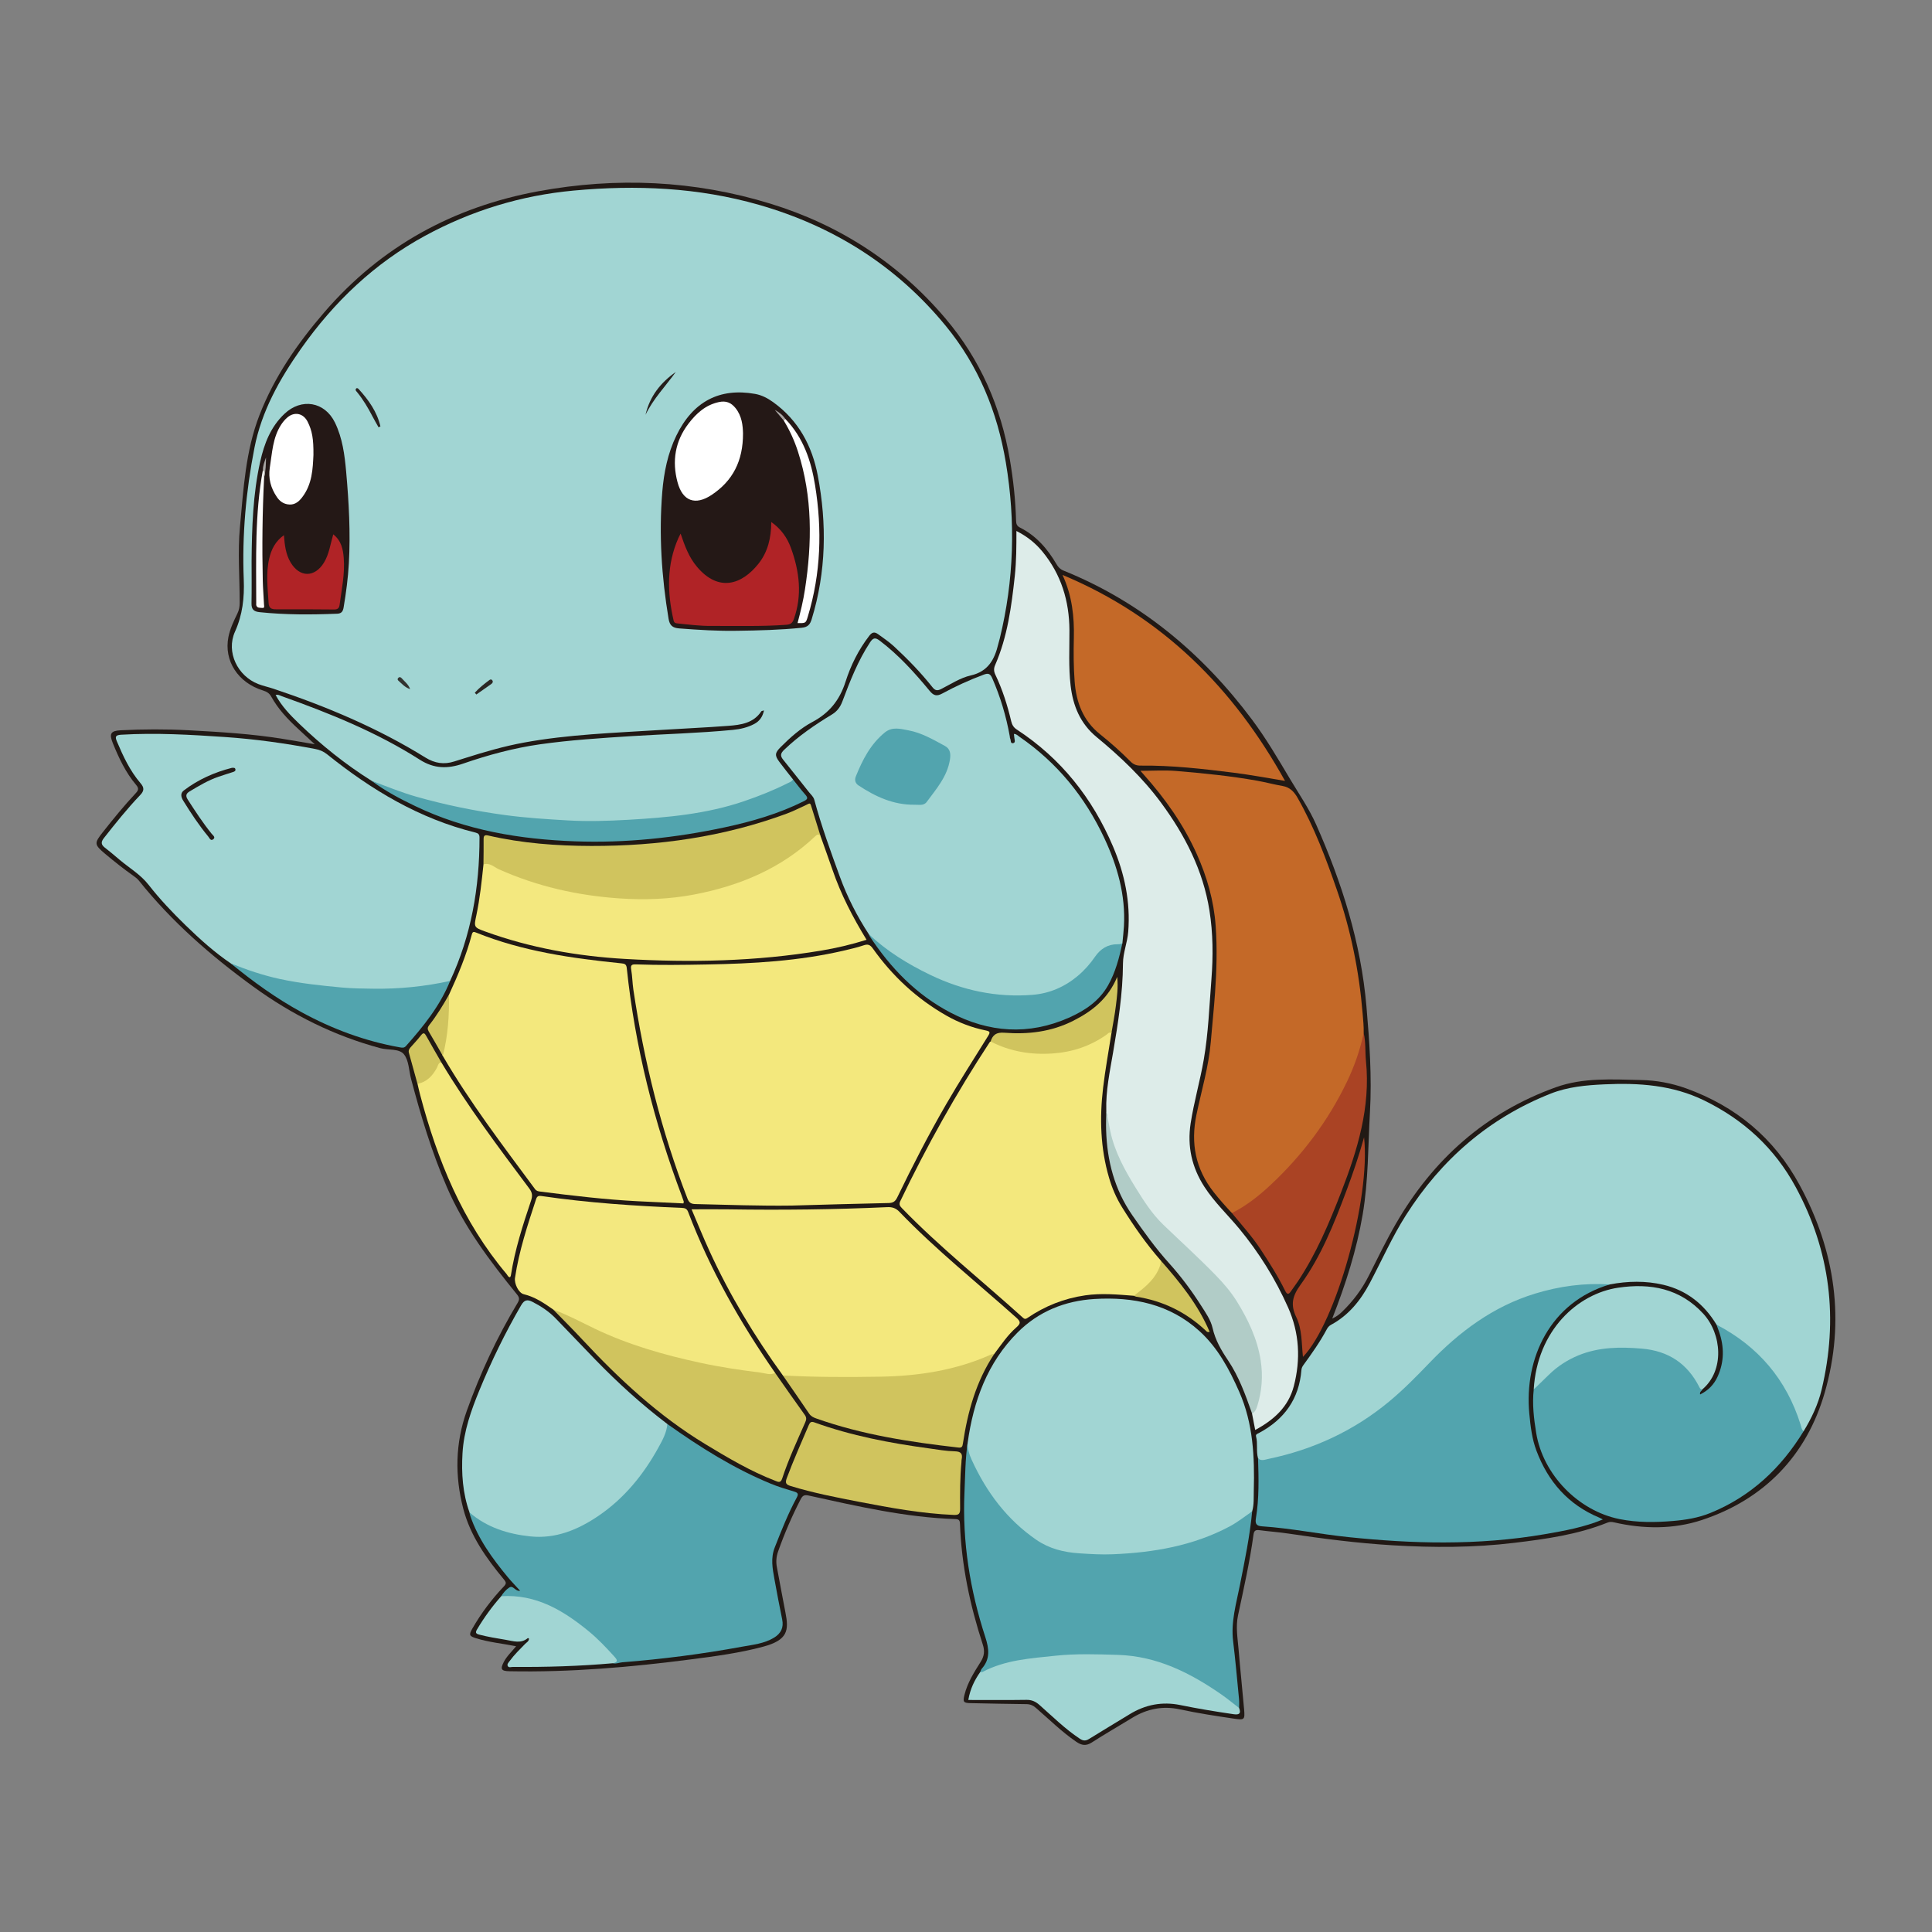 <?xml version="1.0" encoding="utf-8"?>
<!-- Generator: Adobe Illustrator 24.3.0, SVG Export Plug-In . SVG Version: 6.00 Build 0)  -->
<svg version="1.1" id="Layer_1" xmlns="http://www.w3.org/2000/svg" xmlns:xlink="http://www.w3.org/1999/xlink" x="0px" y="0px"
	 viewBox="0 0 720 720" style="enable-background:new 0 0 720 720;" xml:space="preserve">
<rect x="0" y="0" width="720" height="720" fill="#808080" stroke="none"/>
<style type="text/css">
	.st0{fill-rule:evenodd;clip-rule:evenodd;fill:#211915;}
	.st1{fill-rule:evenodd;clip-rule:evenodd;fill:#A1D5D3;}
	.st2{fill-rule:evenodd;clip-rule:evenodd;fill:#F3E87D;}
	.st3{fill-rule:evenodd;clip-rule:evenodd;fill:#DDECE9;}
	.st4{fill-rule:evenodd;clip-rule:evenodd;fill:#C46928;}
	.st5{fill-rule:evenodd;clip-rule:evenodd;fill:#52A4AE;}
	.st6{fill-rule:evenodd;clip-rule:evenodd;fill:#F3E87F;}
	.st7{fill-rule:evenodd;clip-rule:evenodd;fill:#D0C45E;}
	.st8{fill-rule:evenodd;clip-rule:evenodd;fill:#AA4324;}
	.st9{fill-rule:evenodd;clip-rule:evenodd;fill:#B1CCC7;}
	.st10{fill-rule:evenodd;clip-rule:evenodd;fill:#241816;}
	.st11{fill-rule:evenodd;clip-rule:evenodd;fill:#261E1C;}
	.st12{fill-rule:evenodd;clip-rule:evenodd;fill:#27201E;}
	.st13{fill-rule:evenodd;clip-rule:evenodd;fill:#2C2724;}
	.st14{fill-rule:evenodd;clip-rule:evenodd;fill:#333330;}
	.st15{fill-rule:evenodd;clip-rule:evenodd;fill:#231A17;}
	.st16{fill-rule:evenodd;clip-rule:evenodd;fill:#B02326;}
	.st17{fill-rule:evenodd;clip-rule:evenodd;fill:#FFFFFF;}
	.st18{fill-rule:evenodd;clip-rule:evenodd;fill:#A8A5A3;}
	.st19{fill-rule:evenodd;clip-rule:evenodd;fill:#FCFCFB;}
</style>
<g>
	<path class="st0" d="M117.3,277.37c-2.42-2.24-4.35-4.05-6.29-5.84c-3.84-3.54-7.39-7.33-9.93-11.93
		c-0.71-1.29-1.72-1.86-3.07-2.28c-9.32-2.87-14.65-11.09-12.88-19.96c0.62-3.09,2-5.96,3.37-8.79c0.61-1.25,0.81-2.47,0.82-3.84
		c0.03-9.45-0.78-18.9,0.1-28.34c1.31-14.09,2.08-28.3,7.28-41.7c5.56-14.33,14.19-26.75,24.18-38.34
		c21.2-24.6,48.13-39.25,79.77-45.08c29.08-5.35,58.09-4.09,86.42,4.62c25.77,7.92,47.73,22.1,65.26,42.77
		c12.94,15.25,20.66,32.9,24.01,52.58c1.29,7.55,2.1,15.12,2.32,22.76c0.03,1.21,0.27,2.02,1.46,2.61
		c6.06,3.04,10.27,7.95,13.64,13.69c0.62,1.05,1.31,1.82,2.51,2.31c28.82,11.65,51.74,30.77,70.26,55.49
		c5.3,7.07,9.72,14.65,14.24,22.23c3.33,5.59,7.05,10.95,9.7,16.91c9.63,21.69,16.72,44.07,18.77,67.87
		c1.13,13.11,2.05,26.22,1.3,39.39c-0.72,12.72-0.56,25.49-2.71,38.12c-2.26,13.24-6.31,25.93-11.34,38.76
		c1.59-0.68,2.68-1.58,3.71-2.57c4.05-3.92,7.38-8.35,9.92-13.41c3.28-6.53,6.48-13.13,10.14-19.45
		c13.86-23.94,33.41-41.37,59.62-50.78c10.21-3.66,20.98-2.89,31.59-2.68c5.77,0.11,11.44,1.15,16.88,3.11
		c18.59,6.71,32.81,18.5,42.3,36c13.35,24.61,17.09,50.68,9.37,77.4c-6.74,23.34-22.44,39.76-45.82,47.48
		c-10.54,3.48-21.72,3.38-32.68,0.86c-0.88-0.2-1.62-0.25-2.48,0.1c-11.14,4.48-22.91,6.11-34.71,7.53
		c-15.06,1.83-30.18,1.82-45.3,0.92c-13.05-0.78-26.01-2.45-38.94-4.38c-3.58-0.54-7.2-0.78-10.79-1.26
		c-1.39-0.19-1.96,0.22-2.15,1.62c-1.38,10.14-3.64,20.12-5.77,30.12c-0.91,4.29-0.15,8.48,0.2,12.69
		c0.61,7.45,1.42,14.89,2.06,22.34c0.34,3.93,0.09,4.04-3.76,3.47c-6.77-0.99-13.53-2.03-20.23-3.47
		c-6.29-1.36-12.18-0.2-17.67,3.15c-5.04,3.08-10.16,6.02-15.12,9.21c-2.16,1.39-3.8,1.07-5.78-0.28c-5.43-3.71-10.07-8.33-15-12.6
		c-1.08-0.94-2.13-1.4-3.57-1.42c-6.93-0.06-13.86-0.24-20.79-0.37c-2.69-0.06-2.95-0.44-2.29-3.1c1.12-4.51,3.57-8.38,6-12.23
		c1.38-2.18,1.63-4.07,0.81-6.56c-4.76-14.57-7.91-29.47-8.48-44.83c-0.05-1.19-0.21-1.82-1.65-1.87
		c-18.59-0.6-36.62-4.79-54.67-8.76c-1.66-0.37-2.32-0.06-3.06,1.38c-3.25,6.3-6.05,12.79-8.41,19.47c-0.67,1.92-0.83,3.82-0.45,5.8
		c1.07,5.64,2.08,11.29,3.19,16.92c1.33,6.7,0.9,10.27-8.33,12.75c-8.73,2.35-17.74,3.53-26.71,4.7
		c-22.51,2.93-45.09,4.89-67.82,4.44c-3.05-0.06-3.5-0.75-2.1-3.46c1.12-2.18,2.96-3.82,4.59-5.85c-5.1-1.02-10.11-1.48-14.89-2.97
		c-2.58-0.8-2.77-1.26-1.42-3.62c3.27-5.69,7.19-10.91,11.7-15.66c0.99-1.04,1-1.51,0.09-2.61c-6.58-7.91-12.52-16.25-15.17-26.38
		c-3.2-12.26-2.98-24.47,1.3-36.48c5.01-14.03,11.29-27.48,18.96-40.26c0.82-1.37,0.61-2.08-0.3-3.2
		c-10.1-12.42-19.72-25.18-26.11-40.01c-5.61-13.02-9.7-26.56-13.31-40.26c-0.82-3.12-0.81-6.9-2.67-9.17
		c-1.8-2.19-5.81-1.47-8.81-2.27c-17.22-4.63-32.83-12.41-47.28-22.9c-15.83-11.49-30.42-24.22-42.66-39.53
		c-0.53-0.66-1.23-1.21-1.93-1.7c-3.67-2.59-7.19-5.38-10.62-8.26c-4.14-3.48-4.18-3.97-0.87-8.15c3.91-4.94,7.88-9.83,12.19-14.43
		c1.02-1.09,1.31-1.8,0.22-3.09c-3.91-4.62-6.46-10.03-8.71-15.59c-1.43-3.53-0.84-4.63,2.96-4.82c8.42-0.41,16.86-0.45,25.28,0
		c11.71,0.63,23.43,1.32,35.03,3.2C109.11,275.95,112.87,276.62,117.3,277.37z"/>
	<path class="st1" d="M138.47,290.98c-9.77-6.13-18.71-13.32-27.01-21.31c-3.3-3.18-6.48-6.44-8.74-10.66
		c0.94-0.28,1.67,0.22,2.4,0.48c17.81,6.35,35.33,13.42,51.33,23.63c5.36,3.42,10.45,3.43,16.13,1.46
		c9.38-3.24,18.96-5.83,28.79-7.22c11.23-1.58,22.55-2.3,33.86-3.02c12.65-0.8,25.33-1.11,37.95-2.34c2.76-0.27,5.44-0.89,7.91-2.2
		c1.95-1.03,3.11-2.63,3.63-5.04c-0.58,0.18-0.91,0.18-1,0.33c-2.93,4.43-7.62,5.05-12.26,5.41c-8.56,0.65-17.14,1.01-25.7,1.56
		c-16.88,1.08-33.82,1.61-50.52,4.68c-7.51,1.38-14.84,3.52-22.11,5.83c-1.27,0.41-2.55,0.79-3.82,1.2
		c-3.83,1.23-7.28,0.71-10.78-1.46c-17.75-11.01-36.87-19.03-56.62-25.64c-1.86-0.62-3.8-1.03-5.62-1.73
		c-7.77-2.98-12.12-11.97-8.72-19.52c2.85-6.34,3.54-12.69,3.27-19.46c-0.66-16.51,0.82-32.89,3.99-49.09
		c2.68-13.72,9.41-25.64,17.34-36.9c12.28-17.45,27.44-31.89,46.24-42.1c17.26-9.37,35.76-15.04,55.38-16.85
		c23.33-2.16,46.47-1.16,69.06,5.32c27.72,7.95,51.24,22.7,69.64,45.15c12.17,14.85,19.19,31.98,22.35,50.83
		c3.69,22.03,3.06,43.89-2.25,65.61c-0.17,0.69-0.39,1.36-0.55,2.05c-1.37,5.73-3.73,10.27-10.33,11.76
		c-3.82,0.87-7.33,3.19-10.9,5.01c-1.44,0.73-2.26,0.69-3.33-0.66c-4.32-5.44-9.14-10.41-14.24-15.13
		c-1.86-1.72-3.94-3.13-5.99-4.61c-1.42-1.03-2.29-0.71-3.31,0.61c-4,5.18-6.9,11.03-8.84,17.13c-2.2,6.87-6.06,11.63-12.37,14.99
		c-4.44,2.36-8.25,5.78-11.82,9.36c-2.16,2.16-2.24,3.11-0.46,5.5c1.64,2.21,3.37,4.35,5.07,6.52c-0.03,1.53-1.32,1.86-2.33,2.34
		c-11.28,5.42-22.99,9.43-35.46,11.09c-9.28,1.24-18.59,2.04-27.95,2.46c-27.5,1.25-54.31-2.38-80.55-10.59
		C145.44,294.6,141.92,292.88,138.47,290.98z"/>
	<path class="st1" d="M639.69,493.66c-4.6-7.63-11.16-12.82-19.83-14.86c-6.56-1.54-13.27-1.4-19.93-0.14
		c-6.29,0.89-12.69,0.5-18.97,1.8c-14.1,2.92-26.56,9.02-37.56,18.3c-6.04,5.08-11.31,10.9-16.86,16.46
		c-12.05,12.08-26.2,20.78-42.39,26.13c-4.18,1.38-8.44,2.54-12.82,3.16c-1.11,0.16-1.97,0.05-2.49-1.04
		c-0.76-2.66-0.04-5.46-0.74-8.13c-0.23-0.86,0.54-1.01,1.06-1.29c9.46-5.04,15-12.71,15.85-23.53c0.06-0.75,0.37-1.3,0.8-1.89
		c3.1-4.26,6.15-8.57,8.64-13.23c0.38-0.72,0.85-1.29,1.58-1.68c6.57-3.53,11.04-9.12,14.43-15.51c4.49-8.47,8.38-17.31,13.53-25.4
		c13.16-20.69,30.89-36.13,53.85-45.23c6.45-2.56,13.25-3.17,20.13-3.48c12.8-0.59,25.3,0.24,37.09,5.99
		c14.8,7.23,26.3,17.77,34.19,32.37c12.93,23.94,15.9,49.09,9.62,75.42c-1.32,5.52-3.75,10.65-6.71,15.5
		c-1.35-0.16-1.37-1.36-1.66-2.25c-2.36-7.23-5.59-14.02-10.32-20.01c-4.51-5.72-9.89-10.51-16.13-14.31
		C642.5,495.88,640.86,495.09,639.69,493.66z"/>
	<path class="st1" d="M323.79,348.16c-4.4-6.74-8.04-13.87-10.79-21.42c-3.44-9.45-6.9-18.9-9.52-28.63
		c-0.34-1.24-1.23-1.94-1.95-2.84c-3.25-4.05-6.42-8.17-9.7-12.2c-1.16-1.42-0.9-2.38,0.34-3.58c5.36-5.17,11.47-9.35,17.8-13.18
		c2.02-1.22,3.16-2.78,3.98-4.96c2.85-7.58,5.79-15.13,10.28-21.95c1.11-1.68,1.91-1.95,3.6-0.66c7.09,5.37,12.99,11.91,18.61,18.71
		c1.48,1.79,2.6,2.15,4.72,1c4.97-2.7,10.13-5.05,15.44-7.03c1.58-0.59,2.39-0.48,3.16,1.28c3.05,6.96,5.2,14.16,6.54,21.62
		c0.06,0.31,0.03,0.66,0.17,0.92c0.32,0.62-0.01,1.94,1.1,1.71c1.01-0.21,0.5-1.3,0.44-2.04c-0.04-0.46-0.1-0.92-0.16-1.4
		c0.97,0,1.5,0.66,2.12,1.09c14.01,9.66,24.37,22.34,31.58,37.75c4.88,10.43,7.95,21.18,7.31,32.8c-0.12,2.12-0.38,4.23-0.57,6.34
		c-0.4,0.84-1.17,0.99-1.98,1.03c-3.63,0.17-6.16,2.14-8.14,4.98c-5.53,7.97-13.19,12.69-22.71,13.75
		c-7.84,0.87-15.74,0.32-23.44-1.71c-12.42-3.28-23.66-8.96-33.86-16.76C326.44,351.46,325.21,349.73,323.79,348.16z"/>
	<path class="st2" d="M295.08,449.28c-11.97,0.17-23.94-0.29-35.9-0.56c-1.54-0.03-2.35-0.44-2.95-1.97
		c-9.77-25.18-16.2-51.23-20.19-77.91c-0.37-2.49-0.38-5.03-0.81-7.5c-0.29-1.67,0.19-1.99,1.76-1.94
		c8.82,0.32,17.64,0.19,26.46,0.03c17.17-0.31,34.29-1.26,51.09-5.19c2.45-0.57,4.91-1.13,7.29-1.94c1.63-0.56,2.47-0.21,3.46,1.19
		c7.31,10.28,16.34,18.68,27.33,24.95c4.62,2.63,9.52,4.51,14.71,5.57c1.58,0.33,1.79,0.63,0.93,2.02
		c-5.28,8.48-10.67,16.89-15.68,25.54c-6.55,11.3-12.5,22.92-18.2,34.67c-0.71,1.46-1.5,2.05-3.17,2.09
		C319.16,448.58,307.12,448.95,295.08,449.28z"/>
	<path class="st1" d="M86.01,359.03c-6.08-4.12-11.51-9.02-16.76-14.12c-4.92-4.77-9.65-9.76-13.86-15.15
		c-3.04-3.89-7.2-6.28-10.85-9.37c-1.8-1.53-3.6-3.06-5.47-4.5c-1.44-1.11-1.49-2.11-0.37-3.54c4.33-5.51,8.71-10.99,13.55-16.06
		c1.53-1.6,1.54-2.76,0.13-4.4c-3.94-4.6-6.47-10.02-8.8-15.54c-0.73-1.73-0.62-2.41,1.57-2.54c12.93-0.77,25.8-0.02,38.69,0.86
		c11.32,0.77,22.52,2.35,33.66,4.46c1.66,0.31,3.05,0.9,4.4,1.98c16.54,13.28,34.42,24.04,55.27,29.16
		c1.12,0.28,1.53,0.72,1.53,1.89c0,18.56-3.06,36.47-10.96,53.4c-0.83,0.8-1.86,1.11-2.96,1.35c-5.94,1.29-11.98,1.91-18.01,2.17
		c-10.54,0.47-21.05-0.15-31.51-1.62c-7.11-1-14.09-2.46-20.95-4.57C91.36,361.98,88.58,360.74,86.01,359.03z"/>
	<path class="st3" d="M412.28,413.83c-0.21-7.3,1.3-14.4,2.52-21.52c1.87-11.02,3.64-22.03,3.7-33.27
		c0.02-3.97,1.65-7.79,1.96-11.82c0.86-11.1-1.34-21.59-5.66-31.73c-7.69-18.08-19.39-32.85-35.91-43.64
		c-1.15-0.76-1.72-1.73-2.03-3.01c-1.41-5.98-3.25-11.82-5.91-17.38c-0.59-1.23-0.66-2.31-0.1-3.59c4.63-10.6,6.1-21.91,7.34-33.26
		c0.59-5.46,0.6-10.95,0.6-16.73c3.95,2.01,7.07,4.49,9.71,7.7c7,8.54,9.99,18.42,10.05,29.31c0.03,6.85-0.36,13.7,0.43,20.53
		c0.88,7.6,3.58,14.22,9.69,19.26c8.88,7.33,17.22,15.23,24.09,24.56c8.88,12.07,15.6,25.14,17.97,40.08
		c1.35,8.5,1.4,17.09,0.73,25.68c-0.79,9.96-1.13,19.97-2.84,29.84c-1.38,7.97-3.66,15.77-4.9,23.79
		c-1.32,8.58,0.44,16.39,5.11,23.64c3.69,5.73,8.66,10.39,12.98,15.6c7.42,8.98,13.51,18.77,18.23,29.39
		c4.21,9.48,4.73,19.35,2.13,29.32c-2,7.68-7.38,12.56-14.39,16.33c-0.42-2.18-0.8-4.14-1.18-6.1c4.96-10.65,3.43-21.18-0.89-31.52
		c-3.53-8.45-8.9-15.67-15.47-22.09c-5.58-5.44-11.33-10.69-16.88-16.15c-4.23-4.16-7.51-9.08-10.64-14.1
		c-4.19-6.71-7.91-13.6-9.58-21.44C412.6,418.96,412.68,416.37,412.28,413.83z"/>
	<path class="st1" d="M360.62,537.66c2.17-15.55,7.33-29.81,18.65-41.14c7.82-7.82,17.64-11.75,28.59-12.42
		c14.44-0.88,27.97,1.86,39.08,11.9c6.91,6.24,11.2,14.32,14.9,22.71c5.18,11.77,5.75,24.23,5.41,36.8
		c-0.07,2.57,0.13,5.19-0.6,7.71c-1.76,2.66-4.49,4.13-7.15,5.61c-10.26,5.7-21.35,8.71-32.95,10.09
		c-6.33,0.76-12.68,1.13-19.06,0.98c-9.32-0.22-18.18-1.88-25.48-8.24c-8.96-7.81-16.09-16.99-20.71-28.01
		C360.49,541.74,360.28,539.73,360.62,537.66z"/>
	<path class="st4" d="M459.1,452.07c-2.37-2.52-4.67-5.09-6.81-7.82c-6.76-8.63-8.63-18.15-6.4-28.87
		c1.87-8.99,4.55-17.83,5.33-27.03c0.51-6.11,1.16-12.21,1.59-18.32c0.58-8.32,0.84-16.64,0.23-25c-0.68-9.4-3.22-18.23-7.04-26.76
		c-4.91-10.95-11.74-20.63-19.71-29.54c-0.36-0.4-0.71-0.81-1.28-1.47c4.64,0,9.01-0.3,13.33,0.06c10.1,0.85,20.19,1.84,30.18,3.63
		c3.17,0.57,6.28,1.42,9.45,1.96c2.77,0.47,4.35,2.21,5.64,4.49c6.17,10.86,10.54,22.48,14.61,34.24
		c5.18,14.94,8.29,30.28,9.59,46.03c0.2,2.43,0.46,4.85,0.4,7.3c0.07,4.75-1.7,9.04-3.49,13.29c-5.38,12.78-12.71,24.32-22,34.65
		c-6.13,6.81-12.63,13.14-20.41,18.04C461.34,451.56,460.43,452.46,459.1,452.07z"/>
	<path class="st5" d="M468.84,543.48c1.17,1.13,2.58,0.48,3.75,0.24c16.76-3.48,31.89-10.45,45.1-21.41
		c5.33-4.42,10.17-9.35,14.97-14.35c11.12-11.6,23.73-21.07,39.39-25.86c9.1-2.79,18.38-4.03,27.89-3.43
		c-22.15,6.55-31.98,27.41-30.01,48.16c0.45,4.72,0.99,9.39,2.67,13.84c4.34,11.51,11.85,20.09,23.36,24.89
		c0.42,0.18,0.82,0.41,1.37,0.7c-7.05,2.93-14.31,4.22-21.58,5.48c-12.44,2.15-24.98,3.06-37.58,3.09
		c-11.88,0.03-23.73-0.76-35.56-1.98c-10.79-1.11-21.45-3.31-32.28-4.03c-2.06-0.13-2.63-0.94-2.3-2.95
		C469.27,558.44,469.07,550.95,468.84,543.48z"/>
	<path class="st2" d="M414.19,385.08c-1.04,6.75-2.29,13.47-3.09,20.25c-1.34,11.32-1.03,22.58,2.22,33.62
		c1.13,3.86,2.71,7.53,4.83,10.95c4.32,6.95,8.98,13.64,14.39,19.8c1.07,2.24-0.29,4.04-1.35,5.65c-1.91,2.9-4.48,5.25-7.32,7.25
		c-0.36,0.25-0.8,0.52-1.31,0.3c-6.04-0.47-12.08-1.04-18.14-0.16c-7.84,1.13-15.01,3.97-21.53,8.43c-0.82,0.56-1.2,0.34-1.77-0.18
		c-15-13.58-30.88-26.17-44.99-40.73c-0.78-0.81-1.19-1.43-0.61-2.64c9.81-20.46,20.85-40.22,33.3-59.2
		c0.08-0.12,0.24-0.2,0.36-0.29c0.81-0.17,1.57,0.03,2.28,0.37c5.57,2.68,11.57,3.63,17.61,3.65c7.9,0.03,15.37-2.02,22.06-6.43
		c0.72-0.47,1.35-1.1,2.23-1.26C413.78,384.39,414.34,384.28,414.19,385.08z"/>
	<path class="st2" d="M167.32,370.71c3.36-7.28,6.46-14.67,8.51-22.44c0.31-1.17,0.76-1.07,1.65-0.71
		c17.33,6.99,35.6,9.57,54.01,11.44c1.24,0.13,1.93,0.26,2.09,1.79c3.06,29.25,10.19,57.51,20.54,85c0.25,0.66,0.49,1.32,0.7,2
		c0.04,0.13-0.05,0.3-0.13,0.69c-5.69-0.27-11.42-0.52-17.15-0.82c-12.11-0.63-24.13-2.06-36.15-3.59c-0.8-0.1-1.46-0.19-2.01-0.94
		c-11.97-16.19-24.21-32.19-34.37-49.63c-0.51-0.98-0.39-2.01-0.1-2.98c1.44-4.88,1.18-9.95,1.69-14.93
		C166.78,373.94,166.86,372.3,167.32,370.71z"/>
	<path class="st5" d="M248.71,530.69c12.14,8.63,24.71,16.54,38.53,22.24c2.83,1.16,5.77,2.06,8.71,2.93
		c1.45,0.43,1.69,0.92,0.96,2.27c-3.22,5.96-5.71,12.24-8.18,18.55c-1.59,4.05-0.82,7.88-0.12,11.81
		c0.89,5.02,1.88,10.04,2.89,15.04c0.61,3.01-0.42,5.17-3.02,6.77c-3.68,2.25-7.88,2.63-11.95,3.38
		c-14.78,2.72-29.66,4.63-44.64,5.81c-1.16,0.1-2.28,0.69-3.49,0.35c0.01-0.7,0.74-1.26-0.01-2.12c-7.62-8.8-16.42-16.01-27.42-20.2
		c-3.69-1.41-7.52-2.25-11.53-2.06c-0.91,0.04-1.91,0.2-2.67-0.59c0.79-1.29,1.81-2.46,3.03-3.25c1.48-0.96,2.17,1.51,4.04,1.22
		c-1.64-1.8-3.18-3.37-4.58-5.06c-5.78-6.99-11.11-14.27-14.05-23c-0.12-0.36-0.17-0.76-0.25-1.13c0.98-0.22,1.62,0.45,2.32,0.93
		c8.72,6.05,18.36,8.7,28.83,6.9c7.55-1.3,14.27-4.85,20.19-9.78c9.81-8.16,17.3-18,21.75-30.04
		C248.2,531.28,248.39,530.94,248.71,530.69z"/>
	<path class="st2" d="M291.76,512.59c-10.6-14.62-19.88-30.03-27.4-46.47c-2.35-5.13-4.46-10.36-6.63-15.44
		c4.77,0,9.31-0.06,13.85,0.01c19.69,0.3,39.38,0.08,59.05-0.82c1.88-0.09,3.22,0.34,4.55,1.73c13.61,14.17,28.97,26.4,43.59,39.47
		c1.63,1.46,1.67,2.14,0.02,3.59c-3.27,2.85-5.68,6.49-8.27,9.94c-5.14,3.48-11.11,4.69-16.97,6.14c-9.2,2.27-18.58,3.08-28.04,3.08
		c-6.52,0-13.05-0.08-19.57,0.03c-4.02,0.06-7.98-0.72-12-0.54C293.16,513.34,292.41,513.08,291.76,512.59z"/>
	<path class="st5" d="M639.69,493.66c15.56,8.09,26.06,20.44,31.32,37.2c0.28,0.88,0.35,1.87,1.14,2.52
		c-8.41,13.73-19.61,24.27-34.67,30.43c-4.49,1.84-9.21,2.61-13.99,3.01c-6.67,0.56-13.29,0.63-19.94-0.7
		c-15.36-3.08-28.52-16.52-31.06-32.12c-0.87-5.36-1.51-10.74-0.91-16.18c4.13-5.87,9.51-10.22,16.04-13.13
		c7.34-3.28,15.11-3.45,22.94-2.89c2.42,0.17,4.85,0.43,7.21,1.14c7.87,2.38,13.38,7.35,16.61,14.89c-0.12,0.6-1.07,0.75-0.79,1.85
		c3.03-1.5,5.17-3.7,6.52-6.68c2.49-5.48,2.49-11.06,0.54-16.69C640.32,495.42,640,494.54,639.69,493.66z"/>
	<path class="st5" d="M360.62,537.66c-0.09,2.25,0.57,4.32,1.49,6.35c5.48,12.03,13.15,22.31,24.14,29.86
		c4.77,3.28,10.19,4.63,15.97,5.01c4.16,0.27,8.32,0.53,12.48,0.35c15.18-0.63,29.93-3.13,43.55-10.37c3-1.6,5.63-3.71,8.4-5.62
		c-0.87,9.25-2.76,18.33-4.56,27.43c-1.36,6.92-3.43,13.74-2.54,20.97c0.88,7.18,1.5,14.39,2.2,21.59c0.11,1.09,0.03,2.2,0.04,3.3
		c-1.35,0.14-2.17-0.8-3.06-1.54c-7.01-5.73-14.87-9.98-23.16-13.54c-6.24-2.68-12.83-3.87-19.53-4.09
		c-13.23-0.42-26.43-0.19-39.46,2.65c-2.95,0.64-5.75,1.61-8.48,2.86c-0.88,0.4-1.78,1.15-2.81,0.27c0.19-0.43,0.3-0.93,0.6-1.27
		c3.21-3.64,2.71-7.45,1.3-11.79c-5.69-17.48-8.59-35.43-7.76-53.86C359.71,550.03,359.7,543.81,360.62,537.66z"/>
	<path class="st1" d="M248.71,530.69c-0.27,3.23-1.81,6-3.32,8.74c-5.57,10.12-12.73,18.93-22.34,25.47
		c-7.62,5.19-16,8.66-25.43,7.67c-8.29-0.87-16.14-3.31-22.64-8.91c-2.56-7.16-3.06-14.56-2.62-22.08
		c0.48-8.3,3.22-15.98,6.34-23.57c4.47-10.86,9.6-21.38,15.49-31.54c1.18-2.03,2.27-2.32,4.26-1.3c3.18,1.63,6.12,3.57,8.61,6.14
		c4.93,5.1,9.81,10.24,14.74,15.33C230.18,515.28,239.08,523.39,248.71,530.69z"/>
	<path class="st6" d="M206.17,488.03c-3.41-2.4-6.83-4.72-11-5.72c-1.91-0.46-3.56-3.96-3.25-6.05c1.5-10.08,4.69-19.69,7.85-29.33
		c0.37-1.12,0.86-1.38,2.05-1.2c17.3,2.53,34.71,3.69,52.16,4.41c1.2,0.05,1.97,0.2,2.48,1.54c8.14,21.44,19.37,41.21,32.43,59.98
		c-0.2,1.3-1.2,0.96-1.97,0.89c-10.44-1.02-20.75-2.82-30.98-5.1c-15.01-3.34-29.27-8.7-42.94-15.7
		C210.69,490.56,208.25,489.62,206.17,488.03z"/>
	<path class="st6" d="M305.84,311.73c1.47,4.15,2.98,8.28,4.41,12.44c3.12,9.12,7.53,17.62,12.69,26.06
		c-5.65,1.78-11.25,3.09-16.94,4.04c-24.21,4.03-48.62,4.51-73.02,3.1c-17.77-1.02-35.32-4.1-52.17-10.23
		c-4.27-1.55-4.22-1.66-3.28-6.08c1.32-6.25,1.98-12.59,2.65-18.93c0.98-1.53,2.11-0.54,3.08-0.08c7.43,3.47,15.13,6.17,23.08,8.2
		c12.2,3.13,24.58,4.39,37.15,3.98c19.35-0.63,37.09-6.2,53.08-17.23c2.41-1.66,4.56-3.6,6.67-5.61
		C304.13,310.55,305.22,309.78,305.84,311.73z"/>
	<path class="st4" d="M478.89,291.02c-6.57-1.08-12.87-2.27-19.26-3.07c-11.47-1.44-22.94-2.75-34.53-2.63
		c-1.52,0.02-2.65-0.39-3.75-1.49c-3.61-3.63-7.43-7.04-11.43-10.23c-6.29-5.03-8.84-11.87-9.43-19.58
		c-0.41-5.4-0.43-10.82-0.3-16.26c0.19-7.84-0.61-15.67-4.22-23.5C433.42,229.9,459.75,256.58,478.89,291.02z"/>
	<path class="st7" d="M305.84,311.73c-0.64-0.92-1.18-0.89-2.02-0.09c-12.67,12.02-28.12,18.44-44.95,21.69
		c-9.25,1.79-18.75,2.12-28.15,1.47c-15.49-1.07-30.48-4.44-44.75-10.82c-1.8-0.8-3.45-2.6-5.8-1.85c0.03-3.15,0.1-6.29,0.06-9.44
		c-0.02-1.37,0.53-1.59,1.71-1.32c12.64,2.92,25.51,3.86,38.42,3.89c24.95,0.05,49.37-3.36,72.89-12.07
		c2.57-0.95,5.03-2.24,7.53-3.37c0.55-0.25,1.12-0.78,1.44,0.27C303.42,303.98,304.64,307.85,305.84,311.73z"/>
	<path class="st7" d="M206.17,488.03c5.31,1.95,10.3,4.63,15.38,7.08c12.59,6.05,25.89,9.84,39.48,12.77
		c7.41,1.61,14.9,2.72,22.41,3.65c1.74,0.22,3.62,1.08,5.44,0.12c3.66,5.22,7.29,10.45,11.02,15.62c0.72,1,0.65,1.76,0.19,2.79
		c-3.03,6.91-6.24,13.76-8.59,20.94c-0.61,1.88-1.61,1.22-2.68,0.81c-9.15-3.53-17.53-8.51-25.89-13.57
		c-17.41-10.54-32.14-24.23-45.92-39.03C213.48,495.4,209.79,491.75,206.17,488.03z"/>
	<path class="st1" d="M365.29,623.13c0.31-0.02,0.66,0.06,0.91-0.07c8.49-4.47,17.84-5.04,27.12-6.02
		c7.78-0.82,15.57-0.55,23.34-0.31c14.52,0.45,26.94,6.7,38.58,14.79c2.25,1.57,4.37,3.33,6.55,5.01c0.81,2.15-0.07,2.6-2.1,2.3
		c-6.61-0.97-13.21-2.04-19.76-3.39c-6.79-1.4-13.1-0.19-18.99,3.43c-5.03,3.09-10.11,6.09-15.12,9.21
		c-1.26,0.78-2.2,0.69-3.42-0.12c-5.48-3.62-10.12-8.25-15.02-12.57c-1.44-1.27-2.86-1.93-4.83-1.9
		c-7.15,0.11-14.31,0.04-21.69,0.04C361.59,629.29,363.21,626.12,365.29,623.13z"/>
	<path class="st8" d="M459.1,452.07c5.38-2.71,10.07-6.42,14.42-10.49c11.81-11.05,21.4-23.79,28.43-38.4
		c2.8-5.83,4.91-11.88,6.26-18.21c0.82,3.46,0.5,7,0.85,10.5c1.73,17.18-3.15,33.11-9.25,48.83c-4.47,11.53-9.26,22.89-16.13,33.24
		c-0.83,1.25-1.75,2.43-2.58,3.67c-0.92,1.39-1.49,1.2-2.2-0.24c-2.65-5.37-5.85-10.42-9.14-15.41
		C466.6,460.75,462.73,456.51,459.1,452.07z"/>
	<path class="st7" d="M358.31,544.89c-0.56,5.8-0.54,11.63-0.5,17.45c0.01,1.97-0.65,2.3-2.43,2.23c-11.9-0.5-23.58-2.65-35.23-4.89
		c-8.56-1.65-17.12-3.32-25.48-5.88c-1.73-0.53-2.14-1.1-1.48-2.9c2.5-6.71,5.42-13.23,8.22-19.82c0.46-1.08,0.92-1.42,2.1-0.99
		c13.82,4.99,28.16,7.71,42.67,9.68c3.19,0.44,6.39,1.02,9.6,1.09c2.41,0.06,3.03,0.94,2.59,3.08
		C358.3,544.25,358.32,544.58,358.31,544.89z"/>
	<path class="st7" d="M291.76,512.59c12.08,0.67,24.18,0.66,36.27,0.46c14.18-0.24,28.04-2.34,41.13-8.18
		c0.41-0.19,0.91-0.19,1.36-0.27c-6.74,10.12-9.89,21.49-11.67,33.34c-0.17,1.16-0.38,1.67-1.68,1.52
		c-18-2.05-35.86-4.76-53.03-10.86c-1.05-0.37-1.95-0.82-2.63-1.83C298.31,522.02,295.02,517.32,291.76,512.59z"/>
	<path class="st1" d="M634.36,517.83c-0.53-0.05-0.8-0.35-1.03-0.82c-4.45-8.85-11.55-13.58-21.5-14.42
		c-8.06-0.68-15.96-0.61-23.56,2.5c-4.17,1.71-7.91,4.14-11.13,7.32c-1.84,1.82-3.71,3.6-5.57,5.41
		c1.28-22.03,16.32-35.67,31.48-37.93c11.92-1.77,23.04,0.21,31.75,9.73C641.69,497.16,642.78,510.76,634.36,517.83z"/>
	<path class="st2" d="M164.46,395.89c9.85,16.44,21.33,31.73,32.79,47.04c1.12,1.5,1.26,2.7,0.67,4.46
		c-3.08,9.17-6.06,18.37-7.54,27.96c-0.03,0.22-0.19,0.42-0.29,0.65c-0.77-0.07-0.94-0.77-1.31-1.21
		c-16.45-19.5-25.79-42.44-32.21-66.79c-0.36-1.36-0.66-2.73-0.98-4.1c0.83-1.13,2.35-1.17,3.34-2.09c1.44-1.34,2.74-2.75,3.63-4.55
		C162.89,396.55,163.1,395.32,164.46,395.89z"/>
	<path class="st5" d="M138.47,290.98c5.51,2.03,10.93,4.29,16.59,5.9c10.86,3.09,21.88,5.34,33.07,6.86
		c7.77,1.06,15.58,1.54,23.41,2c7.56,0.45,15.08,0.2,22.59-0.23c14.63-0.84,29.22-2.15,43.22-6.95c5.5-1.88,10.9-4.02,16.1-6.64
		c0.76-0.38,1.64-0.6,2.07-1.46c1.52,1.9,2.97,3.85,4.59,5.67c1.09,1.23,0.91,1.72-0.55,2.46c-9.36,4.67-19.3,7.56-29.46,9.73
		c-18.36,3.93-36.91,5.9-55.72,5.22c-20.69-0.75-40.79-4.08-59.63-13.13C149.09,297.7,143.52,294.78,138.47,290.98z"/>
	<path class="st5" d="M323.79,348.16c6.77,6.35,14.57,11.14,22.9,15.15c12.08,5.82,24.79,8.51,38.16,7.43
		c6.29-0.51,11.99-2.98,16.89-7.12c2.48-2.1,4.56-4.48,6.41-7.16c1.95-2.82,4.71-4.61,8.33-4.57c0.64,0.01,1.26-0.04,1.81-0.41
		c-1.19,5.45-2.56,10.83-5.35,15.75c-3.36,5.92-8.7,9.43-14.68,12.07c-14.97,6.6-29.77,5.52-44.04-1.94
		c-12.68-6.63-22.39-16.64-30.18-28.56C323.92,348.61,323.87,348.37,323.79,348.16z"/>
	<path class="st5" d="M86.01,359.03c5.96,2.4,12.02,4.46,18.32,5.82c7.66,1.65,15.43,2.46,23.22,3.18
		c3.84,0.35,7.68,0.38,11.52,0.43c9.67,0.14,19.23-0.81,28.68-2.9c-3.74,9.26-9.91,16.88-16.44,24.25c-0.71,0.81-1.44,0.66-2.33,0.5
		c-12.95-2.3-25.13-6.82-36.63-13.11C102.94,372.07,94.28,365.81,86.01,359.03z"/>
	<path class="st9" d="M412.28,413.83c0.5,2.59,0.95,5.19,1.5,7.76c1.63,7.65,5.32,14.37,9.38,20.95c3.06,4.96,6.22,9.9,10.4,13.91
		c6.52,6.26,13.22,12.33,19.52,18.81c2.9,2.99,5.62,6.14,7.83,9.69c4.25,6.85,7.68,14.05,8.92,22.11
		c0.88,5.73,0.45,11.38-1.28,16.92c-0.36,1.15-0.79,2.22-1.94,2.82c-2.42-6.89-4.88-13.77-8.99-19.88c-2.5-3.72-4.7-7.48-5.71-11.95
		c-0.71-3.14-2.66-5.84-4.39-8.56c-3.51-5.51-7.41-10.74-11.79-15.6c-5.08-5.61-9.46-11.74-13.77-17.95
		c-6.63-9.58-9.4-20.28-9.74-31.74C412.14,418.7,412.25,416.26,412.28,413.83z"/>
	<path class="st1" d="M186.79,594.86c12.99-0.83,23.18,5.32,32.69,13.13c3.46,2.84,6.5,6.1,9.51,9.41c1.28,1.42,1.26,2.01-0.58,2.44
		c-12.4,1.1-24.83,1.47-37.28,1.37c-0.65,0-1.56,0.41-1.92-0.37c-0.33-0.69,0.36-1.32,0.76-1.87c1.67-2.3,3.72-4.27,5.69-6.3
		c0.57-0.59,1.47-0.98,1.48-2.01c-0.15-0.08-0.37-0.25-0.41-0.21c-2.58,2.2-5.44,1.14-8.22,0.67c-3.33-0.56-6.67-1.09-9.95-1.95
		c-1.33-0.35-1.44-0.83-0.78-1.94C180.39,602.83,183.39,598.7,186.79,594.86z"/>
	<path class="st8" d="M485.57,505.68c-0.54-5.05-0.28-10.27-2.47-14.78c-2.26-4.66-1.46-7.91,1.56-12.09
		c7.65-10.58,12.5-22.69,17.05-34.88c2.42-6.46,4.67-12.98,6.64-20.1C510.84,446.67,497.87,493.02,485.57,505.68z"/>
	<path class="st7" d="M414.19,385.08c-0.82-0.66-1.28,0.13-1.8,0.5c-6.04,4.29-12.78,6.52-20.16,7.02
		c-8.11,0.56-15.81-0.75-23.07-4.46c0.81-2.5,2.15-3.5,5.12-3.27c8.88,0.68,17.51-0.32,25.7-4.46c7.11-3.6,12.98-8.22,16.38-16.36
		c0.39,4.09-0.1,7.46-0.51,10.82C415.44,378.29,414.75,381.67,414.19,385.08z"/>
	<path class="st7" d="M422.55,482.91c3.48-2.68,7-5.32,9-9.39c0.59-1.19,1.12-2.42,0.99-3.81c7.14,8.12,13.96,16.46,18.26,26.63
		c-0.95,0.26-1.2-0.23-1.51-0.52c-7.33-6.85-15.95-11.06-25.87-12.58C423.12,483.18,422.84,483.02,422.55,482.91z"/>
	<path class="st7" d="M164.46,395.89c-1.18,0.17-1.23,1.29-1.64,2.06c-1.62,2.97-3.74,5.29-7.24,5.96c-1.06-3.85-2.1-7.7-3.19-11.55
		c-0.25-0.89,0.12-1.49,0.67-2.11c1.31-1.46,2.65-2.9,3.86-4.45c0.94-1.2,1.37-0.73,1.95,0.3
		C160.69,389.39,162.59,392.63,164.46,395.89z"/>
	<path class="st7" d="M167.32,370.71c0.12,7.68-0.37,15.3-2.29,22.78c-1.75-3.04-3.47-6.09-5.26-9.1c-0.52-0.88-0.46-1.53,0.16-2.32
		C162.74,378.51,165.08,374.64,167.32,370.71z"/>
	<path class="st10" d="M274.81,235.07c-7.25,0.14-14.48-0.33-21.71-0.88c-2.44-0.19-3.53-1.1-3.94-3.57
		c-2.61-15.68-3.64-31.42-2.35-47.28c0.6-7.25,2.04-14.38,5.22-20.95c6.19-12.78,16.13-17.93,29.33-15.6
		c2.52,0.44,4.74,1.61,6.81,3.11c9.4,6.79,14.49,16.27,16.6,27.38c3.42,17.97,3.13,35.84-2.28,53.48c-0.59,1.93-1.38,2.94-3.65,3.18
		C290.86,234.76,282.84,234.96,274.81,235.07z"/>
	<path class="st10" d="M93.76,209.06c0.12-12.44,0.48-24.87,3.22-37.07c1.5-6.66,3.87-12.91,9.05-17.79
		c6.31-5.96,14.98-4.55,18.8,3.28c2.8,5.76,3.61,12.02,4.17,18.29c1.01,11.37,1.66,22.76,1.01,34.18
		c-0.31,5.5-1.03,10.96-1.95,16.39c-0.22,1.31-0.65,2.3-2.35,2.37c-9.68,0.39-19.34,0.44-29-0.58c-2.15-0.23-3.02-1.05-2.98-3.26
		C93.83,219.61,93.76,214.33,93.76,209.06z"/>
	<path class="st11" d="M240.57,154.58c1.55-6.82,5.58-11.97,11.27-15.95C248.06,143.91,243.44,148.61,240.57,154.58z"/>
	<path class="st12" d="M141.08,159.25c-0.74-1.33-1.52-2.65-2.23-4c-1.67-3.21-3.48-6.32-5.79-9.13c-0.28-0.34-0.74-0.72-0.41-1.22
		c0.29-0.44,0.73-0.21,1,0.08c3.72,4.07,6.85,8.47,8.13,13.92C141.55,159.02,141.31,159.13,141.08,159.25z"/>
	<path class="st13" d="M176.94,258.16c1.62-1.81,3.54-3.31,5.5-4.77c0.34-0.25,0.76-0.25,1.03,0.15c0.41,0.61,0.03,1.07-0.42,1.4
		c-1.83,1.31-3.69,2.59-5.53,3.88C177.32,258.6,177.13,258.38,176.94,258.16z"/>
	<path class="st14" d="M152.84,256.81c-1.85-0.57-3.07-1.98-4.42-3.19c-0.31-0.28-0.32-0.7,0.04-1.03c0.47-0.43,0.92-0.19,1.23,0.16
		C150.81,254.02,152.23,255.05,152.84,256.81z"/>
	<path class="st5" d="M340.75,299.9c-7.8,0.08-14.52-3.02-20.83-7.21c-1.15-0.76-1.53-1.96-0.98-3.33
		c2.49-6.18,5.47-12.03,10.78-16.37c2.79-2.28,5.84-1.37,8.8-0.82c4.95,0.91,9.25,3.46,13.61,5.81c2.11,1.14,2.2,3.11,1.88,5.14
		c-1,6.26-5.06,10.88-8.64,15.72C344.25,300.39,342.37,299.85,340.75,299.9z"/>
	<path class="st15" d="M86.42,286.15c0.59-0.01,1.15-0.12,1.3,0.49c0.17,0.72-0.42,0.92-0.95,1.09c-1.79,0.58-3.6,1.14-5.38,1.75
		c-3.83,1.31-7.26,3.39-10.71,5.44c-1.36,0.81-1.6,1.67-0.71,3.06c2.82,4.37,5.65,8.72,8.93,12.77c0.44,0.54,1.48,1.22,0.64,1.96
		c-1.02,0.9-1.47-0.41-1.94-0.97c-3.47-4.19-6.46-8.73-9.32-13.35c-0.84-1.36-1.14-2.78,0.23-3.82
		C73.9,290.47,79.98,287.79,86.42,286.15z"/>
	<path class="st16" d="M253.64,198.86c1.55,4.56,3.07,8.76,6.09,12.35c8.06,9.57,16.73,6.68,22.93-1.12
		c3.47-4.37,4.77-9.66,4.76-15.55c3.68,2.56,5.99,5.91,7.37,9.74c3.13,8.66,4.25,17.48,1.05,26.46c-0.53,1.49-1.24,1.98-2.84,2.1
		c-9.27,0.68-18.55,0.37-27.82,0.43c-4.25,0.03-8.46-0.5-12.67-0.93c-0.76-0.08-1.26-0.19-1.48-1.12
		c-2.39-10.4-2.64-20.67,1.77-30.67C253.02,200.05,253.28,199.58,253.64,198.86z"/>
	<path class="st17" d="M276.9,161.48c0.04,10.31-3.83,17.74-11.71,22.97c-6.06,4.02-10.79,2.35-12.69-4.73
		c-2.11-7.86-0.93-15.31,4.11-21.88c2.91-3.8,6.33-6.93,11.29-8c2.67-0.58,4.57,0.2,6.21,2.24
		C276.54,155.11,276.82,158.69,276.9,161.48z"/>
	<path class="st17" d="M292.7,156.16c6.68,6.92,9.59,15.56,11.07,24.78c2.65,16.45,2.16,32.75-2.71,48.8
		c-0.76,2.51-0.75,2.52-3.84,2.46c1.12-4.18,2.13-8.33,2.77-12.56c2.66-17.29,2.84-34.47-2.61-51.34
		c-1.31-4.05-3.06-7.91-5.28-11.54C292.01,156.26,292.21,156.06,292.7,156.16z"/>
	<path class="st18" d="M292.7,156.16c-0.2,0.2-0.4,0.39-0.6,0.59c-1.13-1.33-2.25-2.67-3.37-4
		C290.34,153.6,291.71,154.67,292.7,156.16z"/>
	<path class="st16" d="M124.19,199.13c3.07,2.41,3.65,5.61,3.91,8.79c0.48,5.91-0.78,11.72-1.55,17.54
		c-0.15,1.16-0.73,1.7-2.04,1.68c-7.24-0.08-14.47-0.08-21.71-0.07c-1.62,0-2.58-0.39-2.7-2.33c-0.34-5.55-1.05-11.1,0.23-16.61
		c0.79-3.42,2.31-6.43,5.48-8.69c0.29,3.65,0.65,7.04,2.46,10.11c3.35,5.69,8.97,5.78,12.45,0.13
		C122.64,206.54,123.1,202.91,124.19,199.13z"/>
	<path class="st17" d="M116.81,169.57c-0.25,4.95-0.38,10.87-4.27,15.85c-1.4,1.8-3.01,2.95-5.42,2.52c-1.75-0.31-3-1.31-3.95-2.73
		c-2.24-3.31-3.26-6.94-2.62-10.94c0.88-5.47,1.06-11.14,4.21-15.99c0.63-0.98,1.41-1.91,2.29-2.67c2.7-2.33,6.02-1.61,7.61,1.58
		C116.31,160.5,116.87,163.5,116.81,169.57z"/>
	<path class="st19" d="M98.43,178.02c-0.65,12.83-0.79,25.66-0.5,38.5c0.07,2.91,0.33,5.82,0.46,8.73c0.02,0.53,0.37,1.46-0.73,1.31
		c-0.77-0.11-1.81,0.14-2.15-0.97c-0.07-0.22-0.02-0.47-0.02-0.71c-0.01-16.61-0.57-33.25,2.48-49.7
		C99.23,175.95,98.42,177.05,98.43,178.02z"/>
	<path class="st18" d="M98.43,178.02c-0.48-0.89,0.45-2.02-0.46-2.84c-0.02-1.65,0.62-3.16,1.17-4.71
		C99.1,173.01,99.03,175.53,98.43,178.02z"/>
</g>
</svg>
